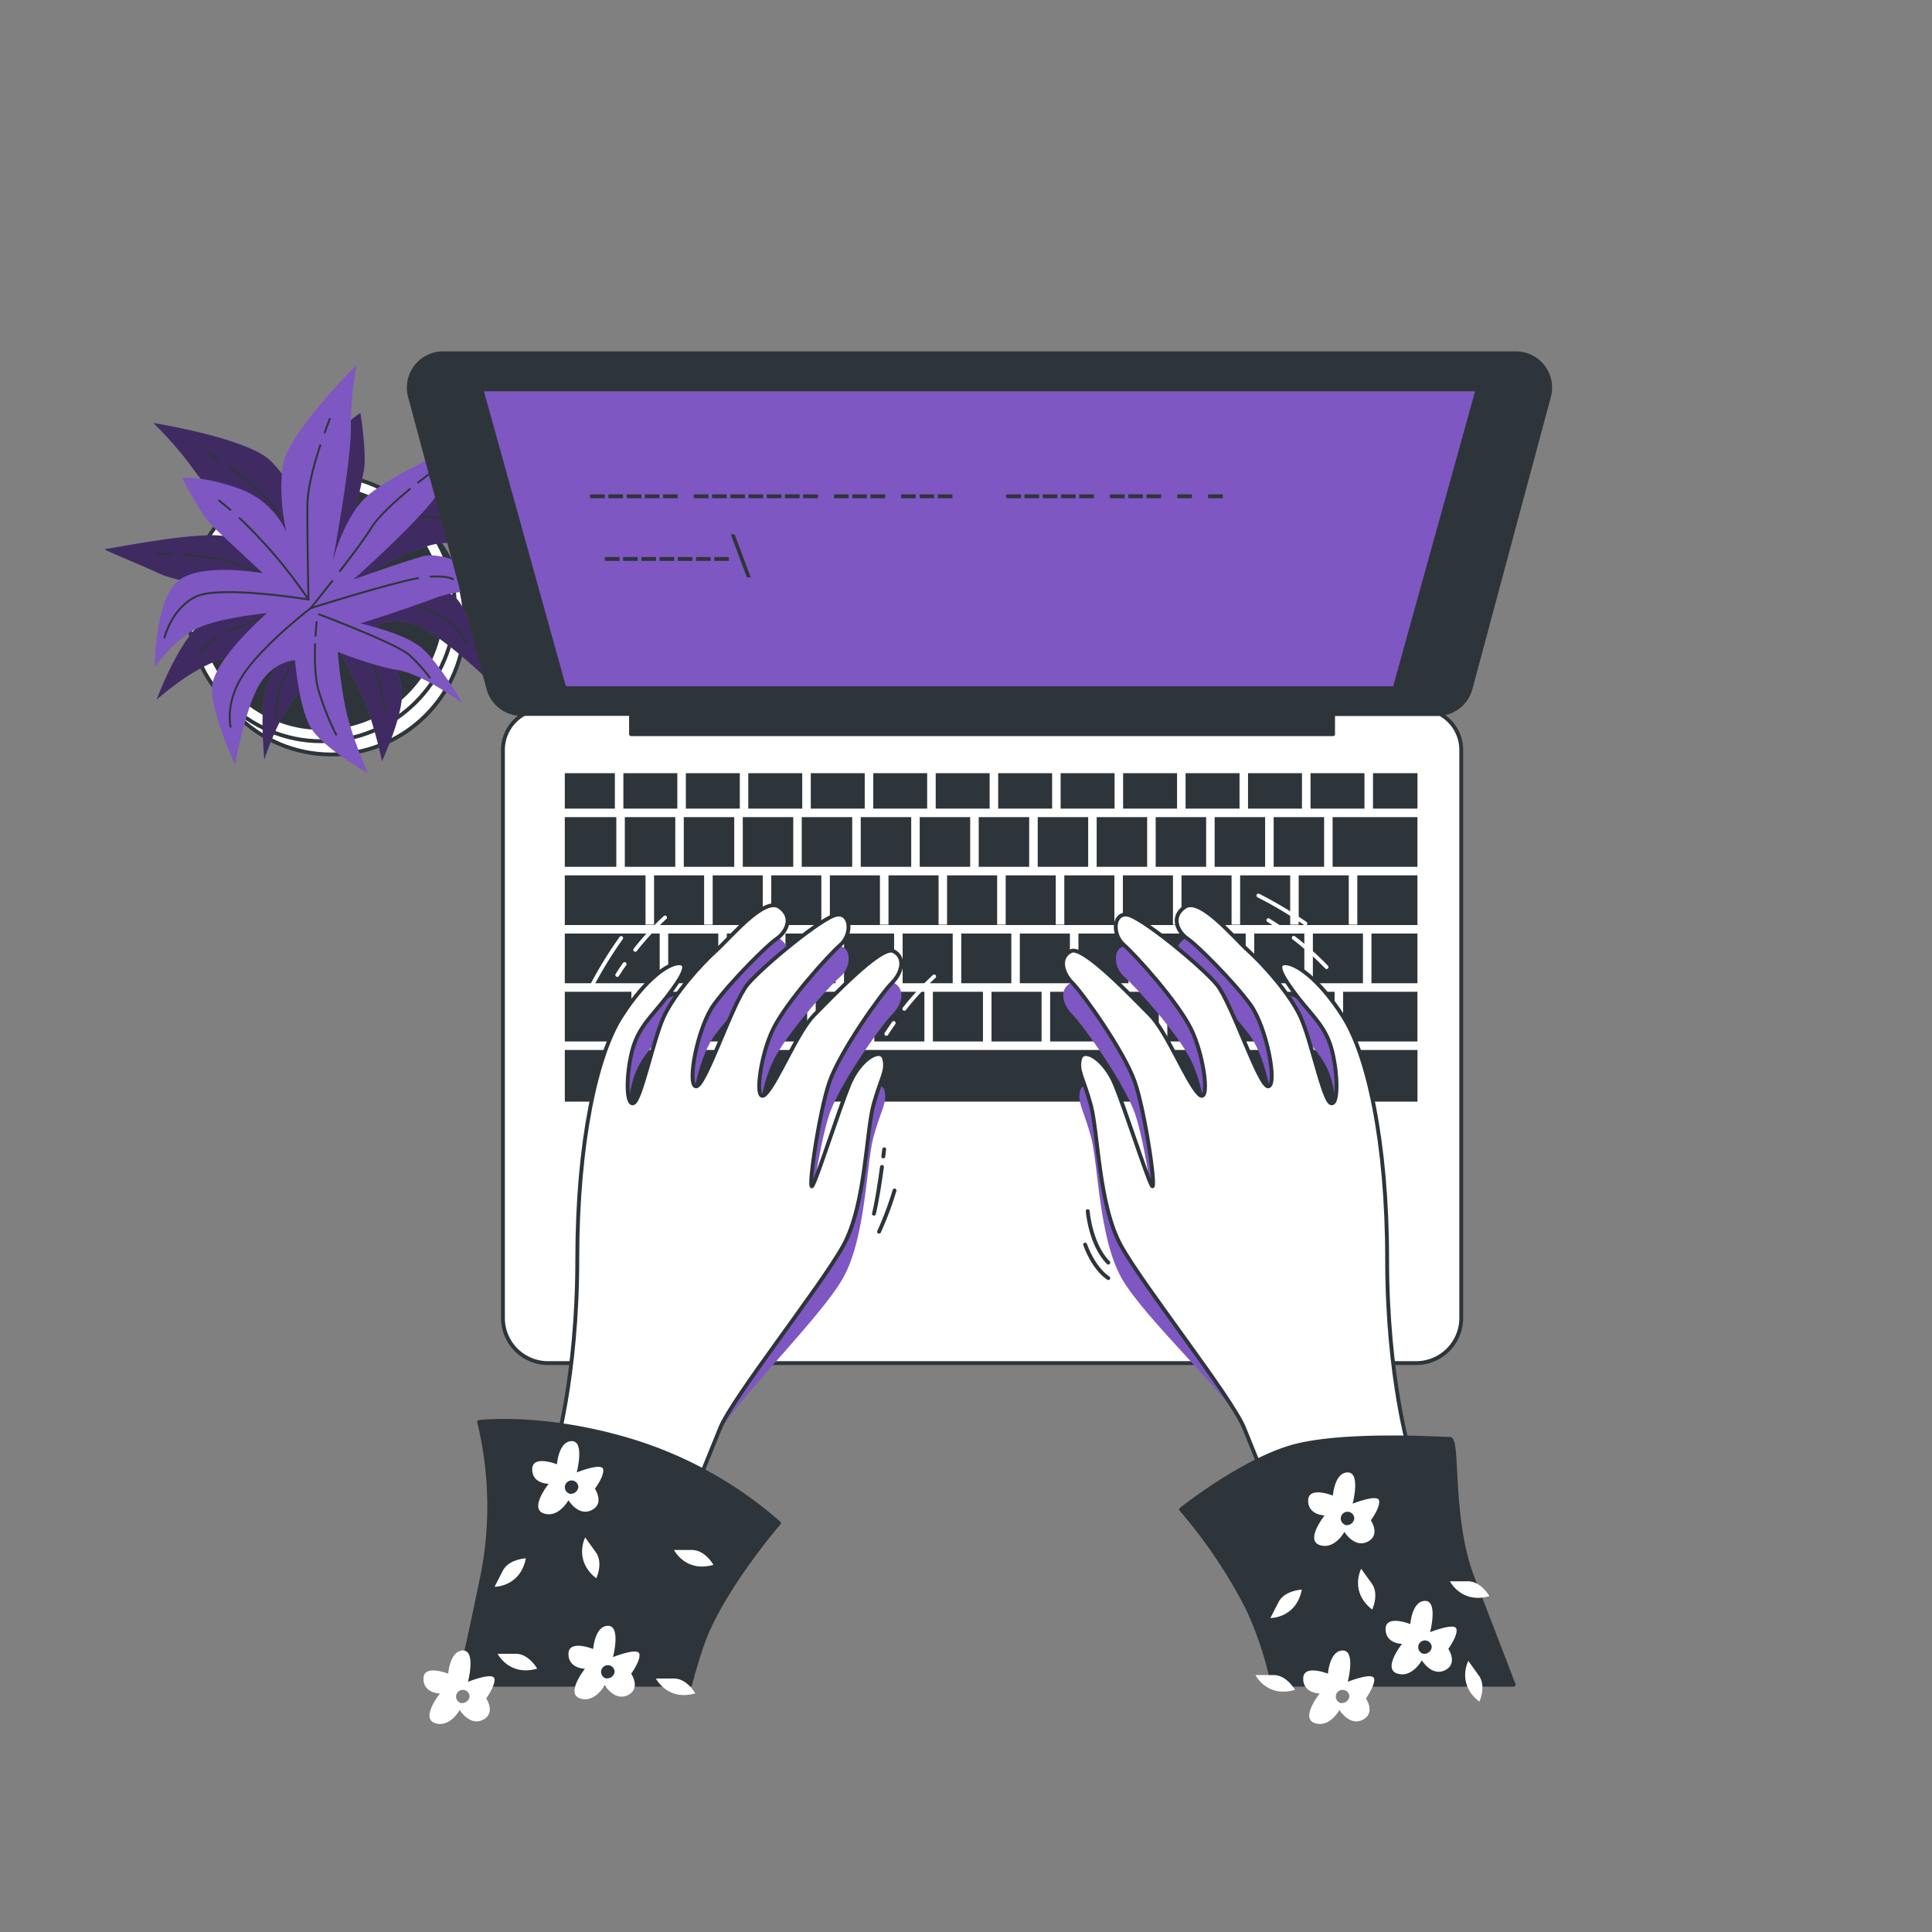 <svg xmlns="http://www.w3.org/2000/svg" viewBox="0 0 500 500"><rect x="0" y="0" width="500" height="500" fill="#808080" stroke="none"/><!--Typing--><g id="freepik--Plant--inject-1--inject-1"><circle cx="85.77" cy="160.73" r="34.53" style="fill:#fff;stroke:#2e353a;stroke-linecap:round;stroke-linejoin:round"></circle><circle cx="83.2" cy="157.3" r="34.53" style="fill:#fff;stroke:#2e353a;stroke-linecap:round;stroke-linejoin:round"></circle><circle cx="83.2" cy="157.3" r="31.1" style="fill:#2e353a;stroke:#2e353a;stroke-linecap:round;stroke-linejoin:round"></circle><path d="M79.55,133.92s-3.43-8.58-9.43-14.58-30.46-9.87-30.46-9.87a89.68,89.68,0,0,1,10.73,12.44c5.57,7.72,24,25.31,24,25.31s-9-7.72-17.16-8.58-28.74,3.43-30,3.43,7.72,3.43,14.16,6.43,31.31,5.58,31.31,5.58-10.72,3-18,5.58S40.52,181.1,40.52,181.1s9.44-8.58,17.59-10.72,19.73-6,19.73-6-7.29,8.15-9,13.73-.43,18.44-.43,18.44,3.86-12,8.58-16.73S86.84,167,86.84,167a118,118,0,0,1,6.44,12c3.43,7.29,5.57,18,5.57,18s5.58-12,5.15-18-6.86-16.73-6.86-16.73,4.29-3,10.72-.43,17.59,13.3,17.59,13.3-2.58-14.16-6.87-19.73-22.73-7.3-22.73-7.3,10.3-6,16.73-7.29,15,1.72,15,1.72-9.86-13.73-17.58-14.59S90.7,139.07,90.7,139.07l3.44-17.16c.85-4.29-.86-15-.86-15s-4.72,2.57-10.3,10.72A21.36,21.36,0,0,0,79.55,133.92Z" style="fill:#7E57C2"></path><path d="M79.55,133.92s-3.43-8.58-9.43-14.58-30.46-9.87-30.46-9.87a89.68,89.68,0,0,1,10.73,12.44c5.57,7.72,24,25.31,24,25.31s-9-7.72-17.16-8.58-28.74,3.43-30,3.43,7.72,3.43,14.16,6.43,31.31,5.58,31.31,5.58-10.72,3-18,5.58S40.52,181.1,40.52,181.1s9.44-8.58,17.59-10.72,19.73-6,19.73-6-7.29,8.15-9,13.73-.43,18.44-.43,18.44,3.86-12,8.58-16.73S86.84,167,86.84,167a118,118,0,0,1,6.44,12c3.43,7.29,5.57,18,5.57,18s5.58-12,5.15-18-6.86-16.73-6.86-16.73,4.29-3,10.72-.43,17.59,13.3,17.59,13.3-2.58-14.16-6.87-19.73-22.73-7.3-22.73-7.3,10.3-6,16.73-7.29,15,1.72,15,1.72-9.86-13.73-17.58-14.59S90.7,139.07,90.7,139.07l3.44-17.16c.85-4.29-.86-15-.86-15s-4.72,2.57-10.3,10.72A21.36,21.36,0,0,0,79.55,133.92Z" style="opacity:0.5"></path><path d="M88,120.86c.3-1.23.63-2.46,1-3.67" style="fill:none;stroke:#2e353a;stroke-linecap:round;stroke-linejoin:round;stroke-width:0.5px"></path><path d="M59.35,120.86c4,2.93,9,7,11.62,10.49,4.72,6.43,14.16,20.16,14.16,20.16A127.55,127.55,0,0,1,87.31,124" style="fill:none;stroke:#2e353a;stroke-linecap:round;stroke-linejoin:round;stroke-width:0.5px"></path><path d="M53.39,116.76s1.25.8,3.12,2.09" style="fill:none;stroke:#2e353a;stroke-linecap:round;stroke-linejoin:round;stroke-width:0.5px"></path><path d="M85.13,151.51s16.3-16.3,23.16-17.59,12.87,3.86,12.87,3.86" style="fill:none;stroke:#2e353a;stroke-linecap:round;stroke-linejoin:round;stroke-width:0.5px"></path><path d="M56,165.14c-4,2.52-4.33,4-4.33,4" style="fill:none;stroke:#2e353a;stroke-linecap:round;stroke-linejoin:round;stroke-width:0.5px"></path><path d="M120.73,166.52s-2.57-6.44-11.58-9.44S86,153.65,86,153.65s-19.85,6.5-27.11,9.89" style="fill:none;stroke:#2e353a;stroke-linecap:round;stroke-linejoin:round;stroke-width:0.5px"></path><path d="M77.32,151.2c4.8,1.4,8.67,2.45,8.67,2.45" style="fill:none;stroke:#2e353a;stroke-linecap:round;stroke-linejoin:round;stroke-width:0.5px"></path><path d="M47.11,143.58c4.66.28,10.66.92,14,2.35,2.72,1.17,8.08,2.86,13.14,4.37" style="fill:none;stroke:#2e353a;stroke-linecap:round;stroke-linejoin:round;stroke-width:0.5px"></path><path d="M40.52,143.36s1.57,0,3.88.09" style="fill:none;stroke:#2e353a;stroke-linecap:round;stroke-linejoin:round;stroke-width:0.5px"></path><path d="M85.13,156.22s-12,18-12.87,22.31a43.68,43.68,0,0,0-.86,7.72" style="fill:none;stroke:#2e353a;stroke-linecap:round;stroke-linejoin:round;stroke-width:0.5px"></path><path d="M90.47,161.89c2.31,3,5.08,7,6.24,10.2a70.38,70.38,0,0,1,3,12" style="fill:none;stroke:#2e353a;stroke-linecap:round;stroke-linejoin:round;stroke-width:0.5px"></path><path d="M86.84,157.51s1,1.06,2.29,2.69" style="fill:none;stroke:#2e353a;stroke-linecap:round;stroke-linejoin:round;stroke-width:0.5px"></path><path d="M74.1,137.62s-2.21-9-.84-17.35,19-25.78,19-25.78a90.2,90.2,0,0,0-1.45,16.36c0,9.52-4.75,34.56-4.75,34.56s2.81-11.52,8.93-17,25.35-14,26.39-14.73-4.27,7.29-7.74,13.49S91.44,150,91.44,150s10.46-3.82,17.88-6,24,9.16,24,9.16-12.67-1.46-20.54,1.55-19.53,6.63-19.53,6.63,10.68,2.37,15.32,5.9S119.69,182,119.69,182s-10.14-7.51-16.73-8.59-15.52-4.69-15.52-4.69a120.64,120.64,0,0,0,1.78,13.5c1.47,7.93,6,17.89,6,17.89s-11.53-6.5-14.69-11.63-4.18-17.59-4.18-17.59-5.24.06-9,5.9-6.53,21.06-6.53,21.06-6.16-13-5.93-20,14.21-19.18,14.21-19.18-11.86,1.13-17.84,3.83-11.2,10.15-11.2,10.15,0-16.9,5.78-22.1,22.19-2.2,22.19-2.2l-12.8-11.93c-3.2-3-8.06-12.7-8.06-12.7s5.34-.66,14.62,2.71A21.31,21.31,0,0,1,74.1,137.62Z" style="fill:#7E57C2"></path><path d="M59.62,131.94c-1-.83-1.94-1.63-2.94-2.41" style="fill:none;stroke:#2e353a;stroke-linecap:round;stroke-linejoin:round;stroke-width:0.5px"></path><path d="M82.89,115.23c-1.55,4.72-3.28,10.93-3.32,15.29-.08,8,.26,24.63.26,24.63A127.12,127.12,0,0,0,62,134.09" style="fill:none;stroke:#2e353a;stroke-linecap:round;stroke-linejoin:round;stroke-width:0.5px"></path><path d="M85.35,108.42s-.56,1.38-1.32,3.51" style="fill:none;stroke:#2e353a;stroke-linecap:round;stroke-linejoin:round;stroke-width:0.5px"></path><path d="M79.83,155.15s-22.75-3.73-29.07-.77S42.56,165,42.56,165" style="fill:none;stroke:#2e353a;stroke-linecap:round;stroke-linejoin:round;stroke-width:0.5px"></path><path d="M111.45,149.23c4.69-.26,5.81.69,5.81.69" style="fill:none;stroke:#2e353a;stroke-linecap:round;stroke-linejoin:round;stroke-width:0.5px"></path><path d="M59.67,188.11s-1.66-6.73,3.9-14.42S80.39,157.4,80.39,157.4s19.91-6.31,27.78-7.78" style="fill:none;stroke:#2e353a;stroke-linecap:round;stroke-linejoin:round;stroke-width:0.5px"></path><path d="M86,150.35c-3.08,3.93-5.6,7.05-5.6,7.05" style="fill:none;stroke:#2e353a;stroke-linecap:round;stroke-linejoin:round;stroke-width:0.5px"></path><path d="M106.09,126.54c-3.62,3-8.12,7-10,10.07-1.53,2.54-4.9,7-8.13,11.21" style="fill:none;stroke:#2e353a;stroke-linecap:round;stroke-linejoin:round;stroke-width:0.5px"></path><path d="M111.31,122.51s-1.27.92-3.1,2.34" style="fill:none;stroke:#2e353a;stroke-linecap:round;stroke-linejoin:round;stroke-width:0.5px"></path><path d="M82.58,159s20.27,7.62,23.46,10.61a43.42,43.42,0,0,1,5.2,5.77" style="fill:none;stroke:#2e353a;stroke-linecap:round;stroke-linejoin:round;stroke-width:0.5px"></path><path d="M81.55,166.7c-.14,3.78-.07,8.63.88,11.93A69.72,69.72,0,0,0,87,190.14" style="fill:none;stroke:#2e353a;stroke-linecap:round;stroke-linejoin:round;stroke-width:0.5px"></path><path d="M81.94,161s-.16,1.42-.28,3.52" style="fill:none;stroke:#2e353a;stroke-linecap:round;stroke-linejoin:round;stroke-width:0.5px"></path></g><g id="freepik--Device--inject-1--inject-1"><path d="M140.83,183.43H367.5a10.67,10.67,0,0,1,10.67,10.67v147a11.67,11.67,0,0,1-11.67,11.67H141.83a11.67,11.67,0,0,1-11.67-11.67v-147a10.67,10.67,0,0,1,10.67-10.67Z" style="fill:#fff;stroke:#2e353a;stroke-linecap:round;stroke-linejoin:round"></path><rect x="209.83" y="200.1" width="13.96" height="9.17" style="fill:#2e353a"></rect><rect x="165.6" y="256.67" width="12.96" height="12.86" style="fill:#2e353a"></rect><rect x="222.76" y="211.47" width="13.06" height="12.86" style="fill:#2e353a"></rect><rect x="193.66" y="200.1" width="13.96" height="9.17" style="fill:#2e353a"></rect><rect x="238.02" y="211.47" width="13.06" height="12.86" style="fill:#2e353a"></rect><rect x="225.99" y="200.1" width="13.96" height="9.17" style="fill:#2e353a"></rect><rect x="146.17" y="241.6" width="24.56" height="12.86" style="fill:#2e353a"></rect><rect x="192.23" y="211.47" width="13.06" height="12.86" style="fill:#2e353a"></rect><rect x="146.17" y="256.67" width="17.23" height="12.86" style="fill:#2e353a"></rect><rect x="242.16" y="200.1" width="13.96" height="9.17" style="fill:#2e353a"></rect><rect x="161.7" y="211.47" width="13.06" height="12.86" style="fill:#2e353a"></rect><rect x="161.33" y="200.1" width="13.96" height="9.17" style="fill:#2e353a"></rect><rect x="177.5" y="200.1" width="13.96" height="9.17" style="fill:#2e353a"></rect><rect x="176.96" y="211.47" width="13.06" height="12.86" style="fill:#2e353a"></rect><rect x="207.49" y="211.47" width="13.06" height="12.86" style="fill:#2e353a"></rect><rect x="306.83" y="200.1" width="13.96" height="9.17" style="fill:#2e353a"></rect><rect x="322.99" y="200.1" width="13.96" height="9.17" style="fill:#2e353a"></rect><rect x="314.35" y="211.47" width="13.06" height="12.86" style="fill:#2e353a"></rect><rect x="329.62" y="211.47" width="13.06" height="12.86" style="fill:#2e353a"></rect><rect x="347.6" y="256.67" width="19.23" height="12.86" style="fill:#2e353a"></rect><rect x="339.16" y="200.1" width="13.96" height="9.17" style="fill:#2e353a"></rect><rect x="146.17" y="211.47" width="13.33" height="12.86" style="fill:#2e353a"></rect><rect x="258.33" y="200.1" width="13.96" height="9.17" style="fill:#2e353a"></rect><rect x="274.49" y="200.1" width="13.96" height="9.17" style="fill:#2e353a"></rect><rect x="268.56" y="211.47" width="13.06" height="12.86" style="fill:#2e353a"></rect><rect x="299.09" y="211.47" width="13.06" height="12.86" style="fill:#2e353a"></rect><rect x="253.29" y="211.47" width="13.06" height="12.86" style="fill:#2e353a"></rect><rect x="283.82" y="211.47" width="13.06" height="12.86" style="fill:#2e353a"></rect><rect x="290.66" y="200.1" width="13.96" height="9.17" style="fill:#2e353a"></rect><rect x="271.77" y="256.67" width="12.96" height="12.86" style="fill:#2e353a"></rect><rect x="339.77" y="241.6" width="12.96" height="12.86" style="fill:#2e353a"></rect><rect x="324.6" y="241.6" width="12.96" height="12.86" style="fill:#2e353a"></rect><rect x="332.43" y="256.67" width="12.96" height="12.86" style="fill:#2e353a"></rect><rect x="317.27" y="256.67" width="12.96" height="12.86" style="fill:#2e353a"></rect><rect x="286.93" y="256.67" width="12.96" height="12.86" style="fill:#2e353a"></rect><rect x="302.1" y="256.67" width="12.96" height="12.86" style="fill:#2e353a"></rect><rect x="309.43" y="241.6" width="12.96" height="12.86" style="fill:#2e353a"></rect><rect x="294.27" y="241.6" width="12.96" height="12.86" style="fill:#2e353a"></rect><rect x="355.33" y="200.1" width="11.51" height="9.17" style="fill:#2e353a"></rect><rect x="146.17" y="200.1" width="12.96" height="9.17" style="fill:#2e353a"></rect><rect x="146.17" y="271.73" width="220.67" height="13.37" style="fill:#2e353a"></rect><rect x="344.88" y="211.47" width="21.95" height="12.86" style="fill:#2e353a"></rect><rect x="354.93" y="241.6" width="11.9" height="12.86" style="fill:#2e353a"></rect><polygon points="351.27 239.3 349.06 239.3 349.06 226.54 336.1 226.54 336.1 239.3 333.9 239.3 333.9 226.54 320.94 226.54 320.94 239.3 318.73 239.3 318.73 226.54 305.77 226.54 305.77 239.3 303.56 239.3 303.56 226.54 290.6 226.54 290.6 239.3 288.4 239.3 288.4 226.54 275.44 226.54 275.44 239.3 273.23 239.3 273.23 226.54 260.27 226.54 260.27 239.3 258.06 239.3 258.06 226.54 245.1 226.54 245.1 239.3 242.9 239.3 242.9 226.54 229.94 226.54 229.94 239.3 227.73 239.3 227.73 226.54 214.77 226.54 214.77 239.3 212.56 239.3 212.56 226.54 199.6 226.54 199.6 239.3 197.4 239.3 197.4 226.54 184.44 226.54 184.44 239.3 182.23 239.3 182.23 226.54 169.27 226.54 169.27 239.3 167.06 239.3 167.06 226.54 146.17 226.54 146.17 239.4 366.83 239.4 366.83 226.54 351.27 226.54 351.27 239.3" style="fill:#2e353a"></polygon><rect x="233.6" y="241.6" width="12.96" height="12.86" style="fill:#2e353a"></rect><rect x="279.1" y="241.6" width="12.96" height="12.86" style="fill:#2e353a"></rect><rect x="203.27" y="241.6" width="12.96" height="12.86" style="fill:#2e353a"></rect><rect x="211.1" y="256.67" width="12.96" height="12.86" style="fill:#2e353a"></rect><rect x="218.43" y="241.6" width="12.96" height="12.86" style="fill:#2e353a"></rect><rect x="188.1" y="241.6" width="12.96" height="12.86" style="fill:#2e353a"></rect><rect x="180.77" y="256.67" width="12.96" height="12.86" style="fill:#2e353a"></rect><rect x="195.93" y="256.67" width="12.96" height="12.86" style="fill:#2e353a"></rect><rect x="248.77" y="241.6" width="12.96" height="12.86" style="fill:#2e353a"></rect><rect x="256.6" y="256.67" width="12.96" height="12.86" style="fill:#2e353a"></rect><rect x="263.93" y="241.6" width="12.96" height="12.86" style="fill:#2e353a"></rect><rect x="226.27" y="256.67" width="12.96" height="12.86" style="fill:#2e353a"></rect><rect x="241.43" y="256.67" width="12.96" height="12.86" style="fill:#2e353a"></rect><rect x="172.93" y="241.6" width="12.96" height="12.86" style="fill:#2e353a"></rect><path d="M392.33,91.43H114.67a8.88,8.88,0,0,0-8.57,11.18l20.3,75.58a8.88,8.88,0,0,0,8.57,6.58h28.34V190H345v-5.2h27a8.88,8.88,0,0,0,8.57-6.58l20.3-75.58A8.88,8.88,0,0,0,392.33,91.43Z" style="fill:#2e353a;stroke:#2e353a;stroke-linecap:round;stroke-linejoin:round"></path><polygon points="360.93 178.1 146.07 178.1 124.58 100.77 382.41 100.77 360.93 178.1" style="fill:#7E57C2;stroke:#2e353a;stroke-linecap:round;stroke-linejoin:round"></polygon><path d="M160.33,144.16v1h-3.79v-1Z" style="fill:#2e353a"></path><path d="M165.05,144.16v1h-3.8v-1Z" style="fill:#2e353a"></path><path d="M169.77,144.16v1H166v-1Z" style="fill:#2e353a"></path><path d="M174.48,144.16v1h-3.79v-1Z" style="fill:#2e353a"></path><path d="M179.2,144.16v1h-3.8v-1Z" style="fill:#2e353a"></path><path d="M183.92,144.16v1h-3.8v-1Z" style="fill:#2e353a"></path><path d="M188.63,144.16v1h-3.79v-1Z" style="fill:#2e353a"></path><path d="M193.3,149.43l-4.18-11.14h1l4.18,11.14Z" style="fill:#2e353a"></path><path d="M156.51,127.94v1h-3.79v-1Z" style="fill:#2e353a"></path><path d="M161.23,127.94v1h-3.79v-1Z" style="fill:#2e353a"></path><path d="M166,127.94v1h-3.8v-1Z" style="fill:#2e353a"></path><path d="M170.67,127.94v1h-3.8v-1Z" style="fill:#2e353a"></path><path d="M175.38,127.94v1h-3.79v-1Z" style="fill:#2e353a"></path><path d="M183.36,127.94v1h-3.8v-1Z" style="fill:#2e353a"></path><path d="M188.07,127.94v1h-3.79v-1Z" style="fill:#2e353a"></path><path d="M192.79,127.94v1H189v-1Z" style="fill:#2e353a"></path><path d="M197.51,127.94v1h-3.8v-1Z" style="fill:#2e353a"></path><path d="M202.22,127.94v1h-3.79v-1Z" style="fill:#2e353a"></path><path d="M206.94,127.94v1h-3.79v-1Z" style="fill:#2e353a"></path><path d="M211.66,127.94v1h-3.8v-1Z" style="fill:#2e353a"></path><path d="M219.63,127.94v1h-3.79v-1Z" style="fill:#2e353a"></path><path d="M224.35,127.94v1h-3.8v-1Z" style="fill:#2e353a"></path><path d="M229.07,127.94v1h-3.8v-1Z" style="fill:#2e353a"></path><path d="M237,127.94v1h-3.79v-1Z" style="fill:#2e353a"></path><path d="M241.76,127.94v1H238v-1Z" style="fill:#2e353a"></path><path d="M246.48,127.94v1h-3.8v-1Z" style="fill:#2e353a"></path><path d="M264.22,127.94v1h-3.79v-1Z" style="fill:#2e353a"></path><path d="M268.94,127.94v1h-3.8v-1Z" style="fill:#2e353a"></path><path d="M273.66,127.94v1h-3.8v-1Z" style="fill:#2e353a"></path><path d="M278.37,127.94v1h-3.79v-1Z" style="fill:#2e353a"></path><path d="M283.09,127.94v1h-3.8v-1Z" style="fill:#2e353a"></path><path d="M291.06,127.94v1h-3.79v-1Z" style="fill:#2e353a"></path><path d="M295.78,127.94v1H292v-1Z" style="fill:#2e353a"></path><path d="M300.5,127.94v1h-3.8v-1Z" style="fill:#2e353a"></path><path d="M308.47,127.94v1h-3.79v-1Z" style="fill:#2e353a"></path><path d="M316.45,127.94v1h-3.8v-1Z" style="fill:#2e353a"></path></g><g id="freepik--Character--inject-1--inject-1"><path d="M161.65,249.49c-.64.9-1.27,1.84-1.9,2.83" style="fill:none;stroke:#fff;stroke-linecap:round;stroke-linejoin:round"></path><path d="M172.11,237.45a72.17,72.17,0,0,0-7.71,8.37" style="fill:none;stroke:#fff;stroke-linecap:round;stroke-linejoin:round"></path><path d="M160.76,242.76a106.63,106.63,0,0,0-7.41,12" style="fill:none;stroke:#fff;stroke-linecap:round;stroke-linejoin:round"></path><path d="M231.29,264.75c-.63.9-1.27,1.84-1.9,2.82" style="fill:none;stroke:#fff;stroke-linecap:round;stroke-linejoin:round"></path><path d="M241.75,252.71a72.71,72.71,0,0,0-7.7,8.37" style="fill:none;stroke:#fff;stroke-linecap:round;stroke-linejoin:round"></path><path d="M230.41,258A108.21,108.21,0,0,0,223,270.06" style="fill:none;stroke:#fff;stroke-linecap:round;stroke-linejoin:round"></path><path d="M331.11,240c-.91-.62-1.87-1.24-2.86-1.86" style="fill:none;stroke:#fff;stroke-linecap:round;stroke-linejoin:round"></path><path d="M343.31,250.28a73.41,73.41,0,0,0-8.49-7.57" style="fill:none;stroke:#fff;stroke-linecap:round;stroke-linejoin:round"></path><path d="M337.83,239a108.34,108.34,0,0,0-12.16-7.23" style="fill:none;stroke:#fff;stroke-linecap:round;stroke-linejoin:round"></path><path d="M228.25,302c-.52,3.76-1.3,9-2.08,12.11" style="fill:none;stroke:#2e353a;stroke-linecap:round;stroke-linejoin:round"></path><path d="M228.83,297.43s-.08.71-.23,1.86" style="fill:none;stroke:#2e353a;stroke-linecap:round;stroke-linejoin:round"></path><path d="M231.5,308.1a84.55,84.55,0,0,1-4,10.67" style="fill:none;stroke:#2e353a;stroke-linecap:round;stroke-linejoin:round"></path><path d="M281.5,313.43s.67,8.67,5.33,13.34" style="fill:none;stroke:#2e353a;stroke-linecap:round;stroke-linejoin:round"></path><path d="M280.83,322.1s2,6,6,8.67" style="fill:none;stroke:#2e353a;stroke-linecap:round;stroke-linejoin:round"></path><path d="M145,368.44s4.44-3.57,4.44-34.26,5.11-53.11,11.41-62.94,12.19-13.77,14.95-13.77.78,3.54-3.15,8.65-7.47,7.87-9.05,14.17-1.57,14.16.4,13.37,5.11-16.52,7.86-22.42,9.45-13.38,13.38-16.92,12.59-14.16,16.52-11.41,1.58,6.69-.78,8.26-11.81,11-16.13,16.92-7.08,20.85-4.72,21.24,9.44-21.63,13.37-26.35,19.67-17.71,23.21-18.1,3.94,5.11.79,7.87-13.77,14.55-17.31,21.63-5.12,20.07-2,16.92,8.26-16.13,12.59-20.46,17.31-18.09,20.46-16.52,2.36,5.51-.39,8.26-13.38,17.71-16.13,25.57-5.91,29.9-4.33,26.76,6.69-19.28,9.44-26,8.26-9.83,9.05-6.69-.79,4.72-2.76,11.81-2,26-7.86,36.58-29.38,33.22-32.52,41.08a107.12,107.12,0,0,1-8.12,15.6" style="fill:#7E57C2;mix-blend-mode:multiply"></path><path d="M363.55,371.1S359,364.87,359,334.18s-5.12-53.11-11.41-62.94-12.2-13.77-14.95-13.77-.79,3.54,3.15,8.65,7.47,7.87,9,14.17,1.58,14.16-.39,13.37-5.11-16.52-7.87-22.42-9.44-13.38-13.37-16.92-12.59-14.16-16.53-11.41-1.57,6.69.79,8.26,11.8,11,16.13,16.92,7.08,20.85,4.72,21.24S318.86,267.7,314.93,263s-19.68-17.71-23.22-18.1-3.93,5.11-.78,7.87,13.77,14.55,17.31,21.63,5.11,20.07,2,16.92-8.26-16.13-12.58-20.46-17.31-18.09-20.46-16.52-2.36,5.51.39,8.26,13.38,17.71,16.13,25.57,5.9,29.9,4.33,26.76-6.69-19.28-9.44-26-8.26-9.83-9.05-6.69.79,4.72,2.75,11.81,2,26,7.87,36.58,28.72,31.23,31.87,39.1S330.9,390,330.9,390" style="fill:#7E57C2;mix-blend-mode:multiply"></path><path d="M143.5,376s5.9-19.27,5.9-50,5.11-53.11,11.41-62.94,12.19-13.77,14.95-13.77.78,3.54-3.15,8.65-7.47,7.87-9.05,14.16-1.57,14.17.4,13.38,5.11-16.52,7.86-22.42,9.45-13.38,13.38-16.92,12.59-14.16,16.52-11.41,1.58,6.69-.78,8.26-11.81,11-16.13,16.92-7.08,20.85-4.72,21.24,9.44-21.63,13.37-26.36,19.67-17.7,23.21-18.09,3.94,5.11.79,7.87-13.77,14.55-17.31,21.63-5.12,20.07-2,16.92,8.26-16.13,12.59-20.46,17.31-18.09,20.46-16.52,2.36,5.51-.39,8.26-13.38,17.7-16.13,25.57-5.91,29.9-4.33,26.75,6.69-19.27,9.44-26,8.26-9.84,9.05-6.69-.79,4.72-2.76,11.8-2,26-7.86,36.59-28.72,39.34-31.87,47.21-10.23,25.18-10.23,25.18" style="fill:#fff;stroke:#2e353a;stroke-linecap:round;stroke-linejoin:round"></path><path d="M364.89,376s-5.9-19.27-5.9-50-5.12-53.11-11.41-62.94-12.2-13.77-14.95-13.77-.79,3.54,3.15,8.65,7.47,7.87,9,14.16,1.58,14.17-.39,13.38-5.11-16.52-7.87-22.42-9.44-13.38-13.37-16.92-12.59-14.16-16.53-11.41-1.57,6.69.79,8.26,11.8,11,16.13,16.92,7.08,20.85,4.72,21.24-9.44-21.63-13.37-26.36-19.68-17.7-23.22-18.09-3.93,5.11-.78,7.87,13.77,14.55,17.31,21.63,5.11,20.07,2,16.92-8.26-16.13-12.58-20.46-17.31-18.09-20.46-16.52-2.36,5.51.39,8.26,13.38,17.7,16.13,25.57,5.9,29.9,4.33,26.75-6.69-19.27-9.44-26-8.26-9.84-9.05-6.69.79,4.72,2.75,11.8,2,26,7.87,36.59,28.72,39.34,31.87,47.21,10.23,25.18,10.23,25.18" style="fill:#fff;stroke:#2e353a;stroke-linecap:round;stroke-linejoin:round"></path><path d="M118.6,436h60c.78-3,1.76-6.36,3-10,4.72-14.14,20-31.82,20-31.82A103.42,103.42,0,0,0,163.84,373c-23-7.08-39.84-5-39.84-5a92.57,92.57,0,0,1,1,39C122,421.56,120,430.77,118.6,436Z" style="fill:#2e353a;stroke:#2e353a;stroke-linecap:round;stroke-linejoin:round"></path><path d="M329.4,436h62.34c-2-5.18-6.32-16.43-10.64-27.68-5.9-15.32-3.54-35.94-5.9-35.94s-28.87-1.77-41.83,2.35-27.7,15.91-27.7,15.91A130.27,130.27,0,0,1,322.76,416,87.71,87.71,0,0,1,329.4,436Z" style="fill:#2e353a;stroke:#2e353a;stroke-linecap:round;stroke-linejoin:round"></path><path d="M156.08,380.2c-.43-1.7-6.83.86-6.83.86s2.14-8.1-1.27-8.1-3.84,6-3.84,6-6.4-2.55-6.4,1.28S142,384,142,384s-5.12,6.4-1.28,7.67,6.39-3.41,6.39-3.41,2.56,4.27,6,2.56.85-5.54.85-5.54S156.5,381.91,156.08,380.2Zm-8.53,6.4a1.75,1.75,0,1,1,2.13-1.71A2,2,0,0,1,147.55,386.6ZM165.46,428c-.43-1.7-6.83.86-6.83.86s2.14-8.1-1.28-8.1-3.83,6-3.83,6-6.4-2.56-6.4,1.27,4.27,3.84,4.27,3.84-5.12,6.4-1.28,7.68,6.39-3.42,6.39-3.42,2.56,4.27,6,2.56.85-5.54.85-5.54S165.88,429.66,165.46,428Zm-8.53,6.4a1.75,1.75,0,1,1,2.13-1.71A1.95,1.95,0,0,1,156.93,434.35Zm-29,0c-.43-1.71-6.82.85-6.82.85s2.13-8.1-1.28-8.1-3.84,6-3.84,6-6.4-2.56-6.4,1.28,4.27,3.84,4.27,3.84-5.12,6.39-1.28,7.67,6.39-3.41,6.39-3.41,2.56,4.26,6,2.56.86-5.54.86-5.54S128.36,436.05,127.94,434.35Zm-8.53,6.39a1.75,1.75,0,1,1,2.13-1.7A1.95,1.95,0,0,1,119.41,440.74Zm55-39.65h4.69c3.41,0,5.54,3.84,5.54,3.84C177.39,407.06,174.41,401.09,174.41,401.09Zm-4.69,33.26h4.69c3.41,0,5.54,3.84,5.54,3.84C172.7,440.32,169.72,434.35,169.72,434.35ZM128.79,428h4.69c3.41,0,5.54,3.84,5.54,3.84C131.77,433.92,128.79,428,128.79,428Zm22.67-30.09,2.74,3.81c2,2.78.11,6.74.11,6.74C148.35,403.77,151.46,397.86,151.46,397.86ZM128,410.65l2.14-4.17c1.57-3,5.95-3.18,5.95-3.18C134.62,410.72,128,410.65,128,410.65Z" style="fill:#fff"></path><path d="M356.89,388.3c-.43-1.7-6.83.86-6.83.86s2.14-8.1-1.27-8.1-3.84,6-3.84,6-6.4-2.55-6.4,1.28,4.27,3.84,4.27,3.84-5.12,6.4-1.28,7.68,6.39-3.42,6.39-3.42,2.56,4.27,6,2.56.85-5.54.85-5.54S357.31,390,356.89,388.3Zm-8.53,6.4a1.75,1.75,0,1,1,2.13-1.71A1.95,1.95,0,0,1,348.36,394.7Zm28.56,26.86c-.42-1.71-6.82.85-6.82.85s2.13-8.1-1.28-8.1-3.83,6-3.83,6-6.4-2.56-6.4,1.28,4.26,3.84,4.26,3.84-5.11,6.39-1.27,7.67,6.39-3.41,6.39-3.41,2.56,4.26,6,2.56.85-5.54.85-5.54S377.35,423.26,376.92,421.56ZM368.4,428a1.75,1.75,0,1,1,2.13-1.7A1.95,1.95,0,0,1,368.4,428Zm-12.79,6.4c-.43-1.71-6.82.85-6.82.85s2.13-8.1-1.28-8.1-3.84,6-3.84,6-6.4-2.56-6.4,1.28,4.27,3.84,4.27,3.84-5.12,6.39-1.28,7.67,6.39-3.41,6.39-3.41,2.56,4.26,6,2.56.86-5.54.86-5.54S356,436.05,355.61,434.35Zm-8.53,6.39a1.75,1.75,0,1,1,2.13-1.7A1.95,1.95,0,0,1,347.08,440.74Zm28.14-31.55h4.69c3.41,0,5.54,3.84,5.54,3.84C378.2,415.16,375.22,409.19,375.22,409.19ZM324.91,433.5h4.69c3.41,0,5.54,3.83,5.54,3.83C327.89,439.47,324.91,433.5,324.91,433.5ZM352.27,406l2.74,3.81c2,2.78.11,6.74.11,6.74C349.16,411.87,352.27,406,352.27,406ZM380,429.84l2.73,3.81c2,2.77.11,6.74.11,6.74C376.88,435.74,380,429.84,380,429.84Zm-51.23-11.09,2.14-4.17c1.57-3,6-3.18,6-3.18C335.43,418.82,328.76,418.75,328.76,418.75Z" style="fill:#fff"></path></g></svg>